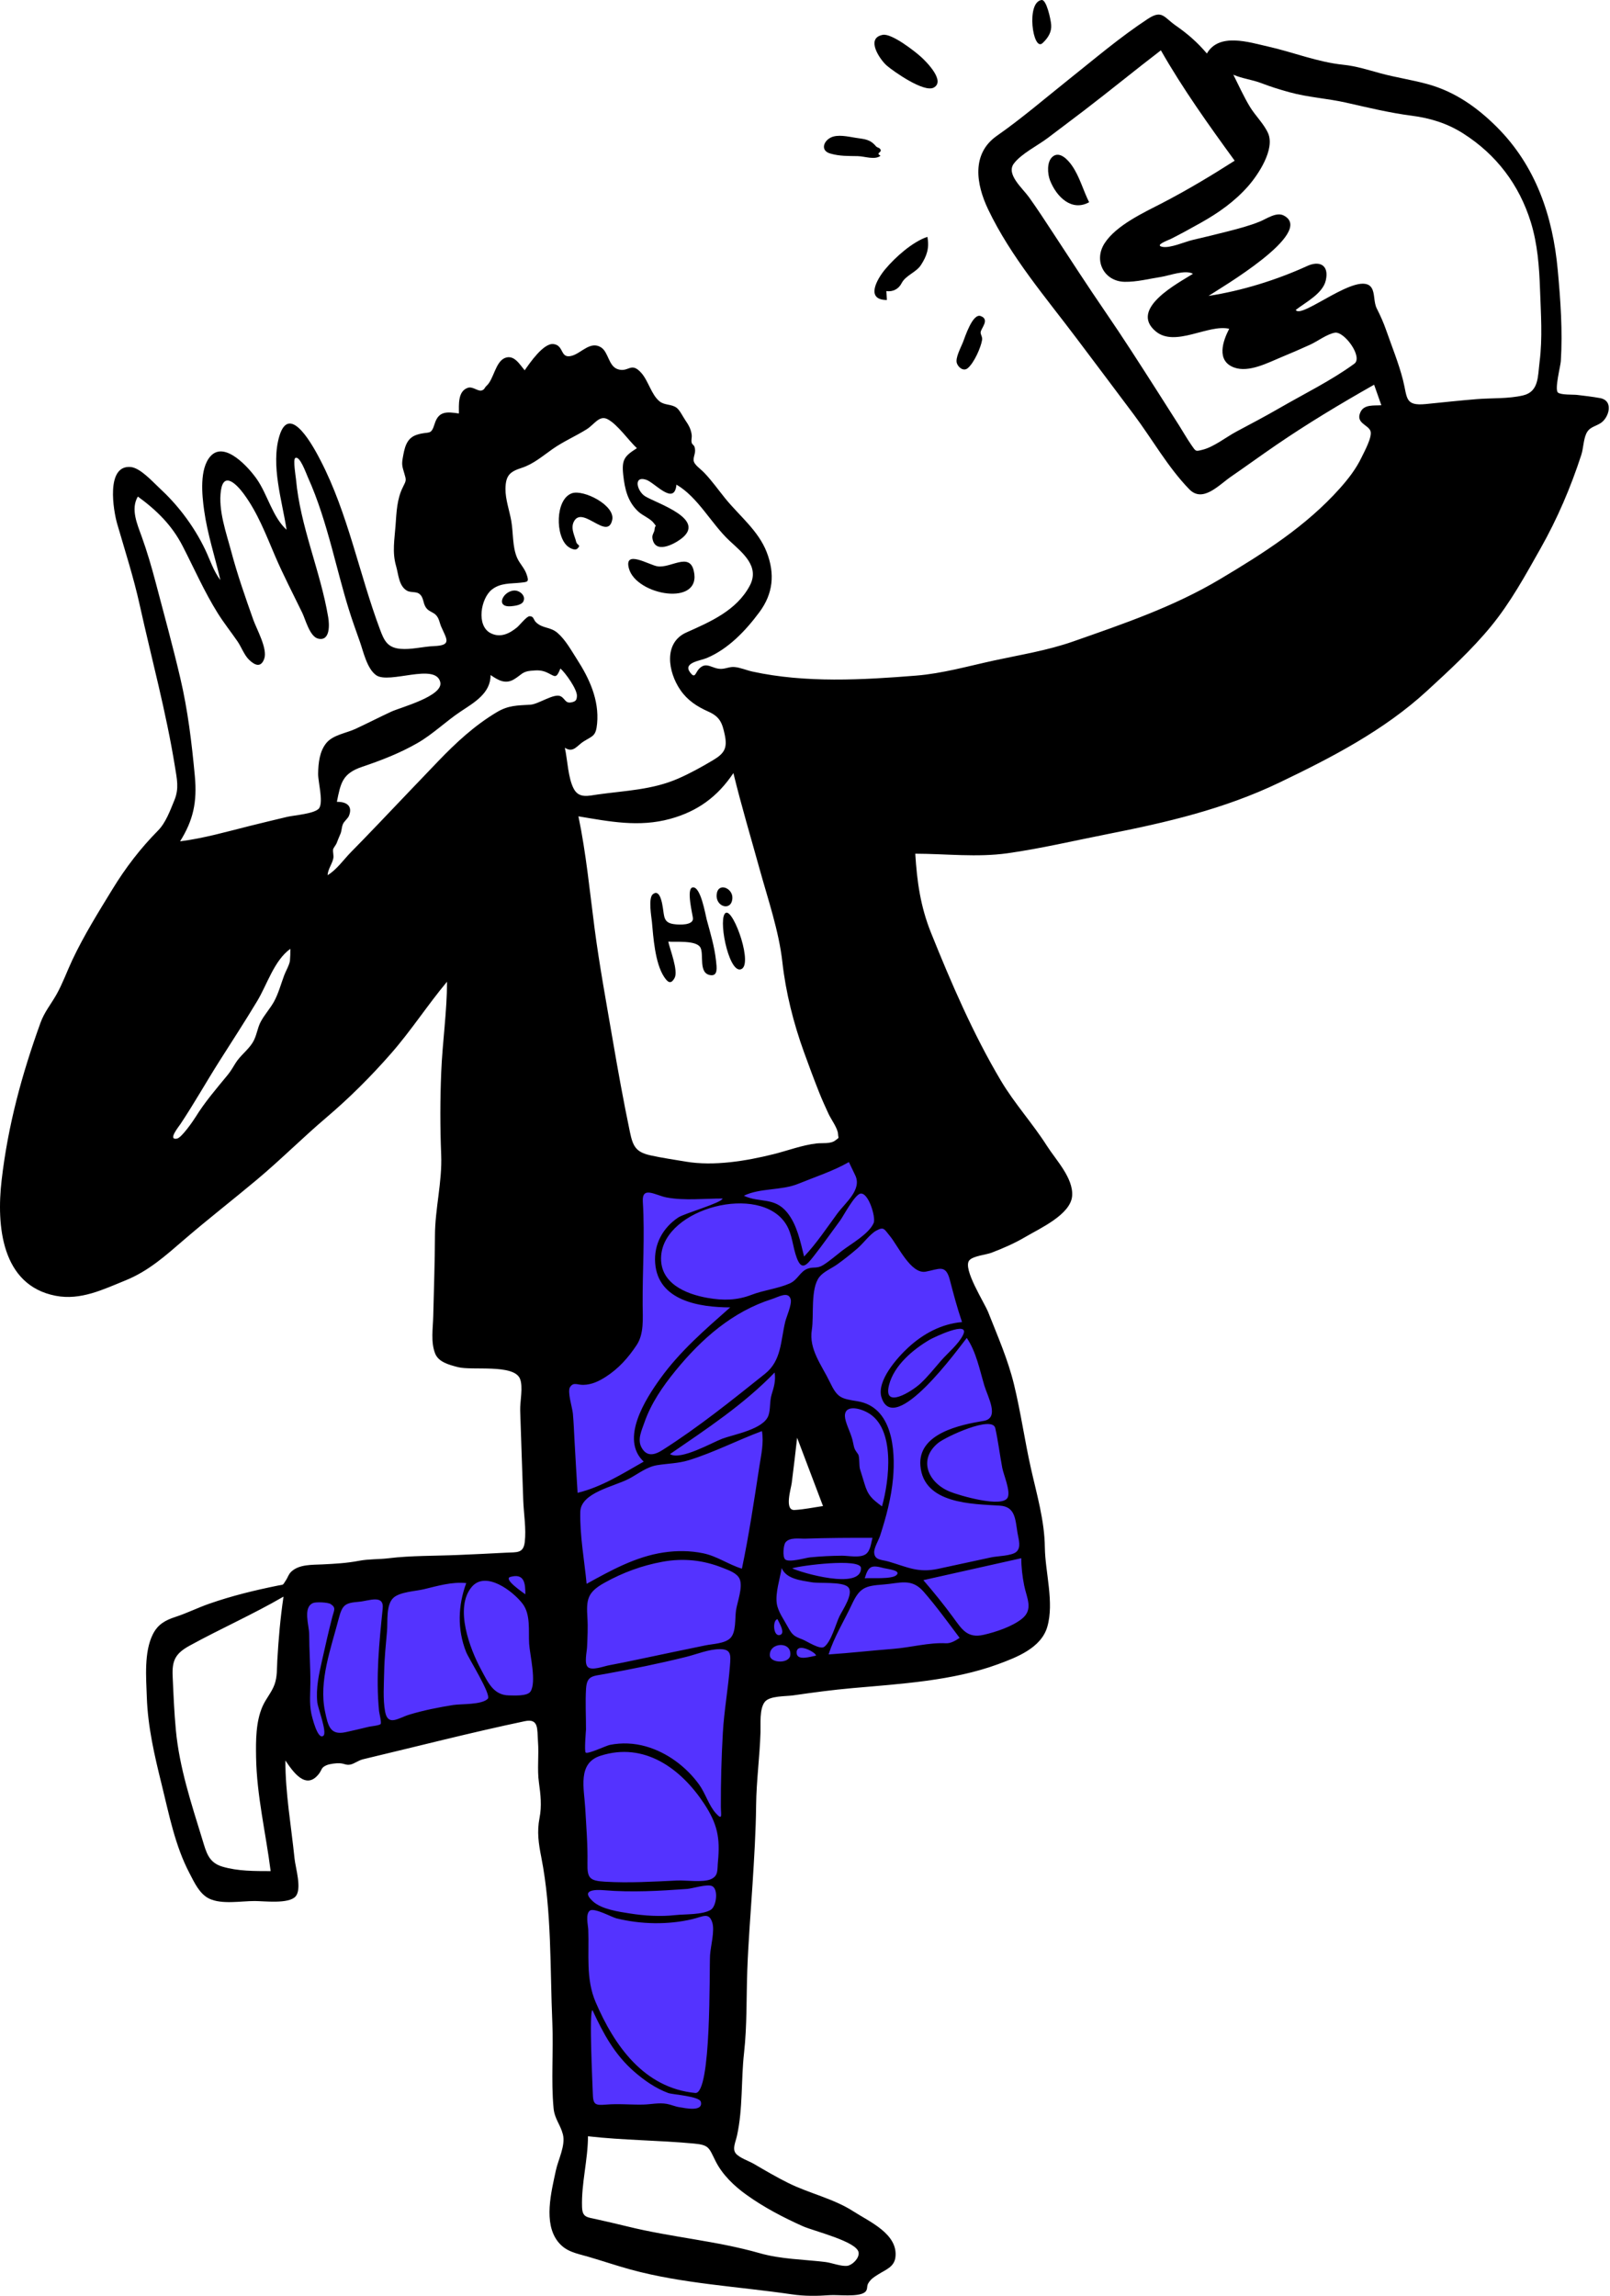<svg width="510" height="727" viewBox="0 0 510 727" fill="none" xmlns="http://www.w3.org/2000/svg">
<path fill-rule="evenodd" clip-rule="evenodd" d="M273.199 362.002L273.353 362.02C275.588 362.453 279.292 368.846 280.809 370.663C285.7 376.524 290.591 382.384 295.482 388.244C297.439 390.59 300.262 393.053 301.656 395.767C302.729 397.856 303.097 400.735 303.737 402.973C311.691 430.776 319.469 458.758 325.262 487.103C326.509 493.204 327.692 499.347 328.385 505.54C328.727 508.601 329.626 513.1 328.293 516.058C326.79 519.392 321.954 520.778 318.812 521.811C312.7 523.823 306.3 525.021 299.968 526.096C284.711 528.685 269.263 530.19 253.844 531.407C249.133 531.778 244.284 531.772 239.603 532.405C237.368 532.707 238.038 532.107 237.333 533.608C236.352 535.697 237.003 540.054 236.886 542.331C236.612 547.686 236.338 553.04 236.064 558.396L233.82 602.216C233.061 617.024 232.303 631.833 231.544 646.642C231.257 652.253 230.97 657.864 230.683 663.476C230.529 666.475 230.986 670.347 230.182 673.251C229.574 675.447 230.574 674.8 227.881 674.93C221.645 675.231 215.184 674.476 208.946 674.253C201.872 674 194.796 673.747 187.72 673.494C185.699 673.421 183.441 673.995 182.627 672.546C181.635 670.782 182.39 665.931 182.32 663.961C182.124 658.472 181.928 652.981 181.731 647.492C181.192 632.422 180.653 617.352 180.114 602.283C179.379 581.731 178.643 561.178 177.908 540.624C170.04 542.208 162.172 543.792 154.303 545.375C142.677 547.715 131.05 550.055 119.423 552.394C114.091 553.467 107.758 555.916 102.252 555.126C96.783 554.341 94.522 552.005 94.215 546.814C93.885 541.249 94.014 535.64 94.088 530.07C94.211 520.96 94.473 511.851 94.817 502.746C110.351 501.347 125.886 499.947 141.42 498.548C149.692 497.802 157.965 497.058 166.235 496.312C168.112 496.144 172.74 496.506 173.578 495.091C174.881 492.891 173.431 485.658 173.392 483.17L173.021 459.648L171.663 373.102C175.383 373.224 179.102 373.335 182.821 373.439C199.002 373.896 215.263 374.558 231.449 374.06C239.566 373.811 247.257 371.621 254.92 369.037C258.994 367.664 263.027 366.168 267.029 364.595C268.288 364.1 271.994 361.758 273.353 362.02L273.199 362.002ZM251.414 442.536L243.148 482.967L271.435 481.093L251.414 442.536Z" fill="#5433FF"/>
<path fill-rule="evenodd" clip-rule="evenodd" d="M487.689 114.63C487.111 119.127 487.522 124.03 482.446 125.215C477.748 126.313 472.593 126.005 467.803 126.39C462.42 126.822 457.053 127.413 451.681 127.946C444.909 128.616 445.875 126.014 444.394 120.23C443.041 114.948 440.882 109.677 439.085 104.526C438.251 102.132 437.254 99.929 436.116 97.673C435.085 95.63 435.575 92.852 434.464 91.135C430.672 85.277 412.18 101.295 410.462 98.138C413.591 95.702 419.006 92.976 419.966 88.808C421.095 83.909 417.982 82.446 414.07 84.237C404.445 88.647 393.336 92.093 382.838 93.7C386.233 91.431 416.94 73.544 406.635 68.238C404.312 67.042 401.21 69.293 399.116 70.145C395.791 71.497 392.319 72.403 388.849 73.289C385.192 74.222 381.526 75.12 377.849 75.969C375.27 76.564 370.673 78.679 368.16 78.157C365.609 77.627 370.128 76.043 370.868 75.67C374.095 74.044 377.269 72.298 380.419 70.529C386.007 67.39 391.169 63.755 395.419 58.902C398.626 55.241 403.921 47.245 401.689 42.182C400.395 39.247 397.56 36.535 395.894 33.755C393.949 30.507 392.379 27.046 390.689 23.662C393.517 24.905 396.69 25.224 399.576 26.339C402.462 27.456 405.393 28.36 408.395 29.189C414.418 30.854 420.424 31.15 426.393 32.5C433.15 34.028 440.19 35.736 447.055 36.62C453.031 37.387 458.406 39.023 463.527 42.282C473.985 48.938 481.24 58.501 484.909 70.327C487.059 77.255 487.582 84.483 487.835 91.69C488.102 99.29 488.662 107.064 487.689 114.63ZM428.997 115.189C421.694 120.513 413.181 124.673 405.344 129.202C400.859 131.792 396.279 134.213 391.705 136.642C388.459 138.365 384.515 141.536 380.942 142.42C378.681 142.98 378.85 143.022 377.419 140.961C376.052 138.993 374.858 136.875 373.578 134.848C371.219 131.111 368.838 127.388 366.456 123.665C361.117 115.32 355.788 106.976 350.178 98.808C344.55 90.612 339.151 82.265 333.7 73.953C331.166 70.089 328.647 66.21 325.958 62.451C323.905 59.582 318.641 55.205 321.14 51.826C323.462 48.687 328.752 46.08 331.881 43.704C335.704 40.804 339.551 37.933 343.364 35.018C351.561 28.751 359.543 22.212 367.733 15.936C374.683 28.127 382.86 39.555 391.107 50.889C383.649 55.648 376.114 60.172 368.255 64.247C362.45 67.256 353.57 71.323 349.903 77.031C346.292 82.652 349.839 89.138 356.277 89.241C360.128 89.303 363.966 88.283 367.74 87.7C370.465 87.28 375.441 85.316 377.898 86.7C373.482 89.518 357.46 97.729 366.097 104.929C372.27 110.075 382.706 102.565 389.374 104.111C387.342 108.011 385.229 114.234 390.871 116.355C395.566 118.121 401.711 114.83 405.936 113.084C408.99 111.824 412.024 110.52 415.026 109.144C417.413 108.049 420.272 105.83 422.823 105.358C425.799 104.806 431.86 113.101 428.997 115.189ZM293.236 402.688C297.414 401.926 299.559 400.198 300.875 405.271C302.055 409.816 303.223 414.193 304.741 418.653C298.215 419.217 292.458 422.333 287.698 426.717C284.309 429.84 277.568 437.296 279.24 442.526C283.299 455.237 303.804 426.722 306.241 423.675C309.223 428.034 310.321 433.742 311.803 438.728C312.859 442.276 316.775 449.078 311.598 449.94C304.33 451.152 290.695 453.858 291.557 464.151C292.575 476.3 308.03 476.231 316.701 476.778C321.59 477.085 321.612 481.002 322.308 485.386C322.62 487.346 323.593 489.995 321.928 491.431C320.45 492.705 315.923 492.74 314 493.153C308.391 494.357 302.787 495.584 297.18 496.787C290.814 498.153 287.448 496.24 281.497 494.496C279.293 493.851 277.08 494.123 276.918 491.656C276.819 490.142 278.3 487.802 278.785 486.305C280.706 480.382 282.341 474.284 282.893 468.064C283.696 459.026 282.693 445.475 271.564 443.711C266.27 442.872 265.252 442.598 262.862 437.63C260.276 432.257 256.172 427.281 257.164 421.091C257.882 416.606 256.671 408.119 259.534 404.399C260.857 402.679 263.437 401.653 265.198 400.391C267.442 398.781 269.603 397.058 271.694 395.255C273.453 393.741 275.597 390.779 277.591 389.685C280.028 388.346 280.102 389.258 281.852 391.348C284.434 394.434 288.54 403.545 293.236 402.688ZM305.046 422.768C303.598 425.69 300.251 428.407 298.12 430.847C295.976 433.301 293.947 435.894 291.555 438.118C288.923 440.566 279.575 446.479 281.634 438.52C283.237 432.329 289.234 427.316 294.513 424.227C295.534 423.627 307.496 417.823 305.046 422.768ZM315.273 452.238C316.2 456.382 316.698 460.653 317.49 464.826C317.895 466.96 320.139 472.114 319.224 474.166C317.675 477.644 303.727 473.526 300.835 472.33C293.953 469.481 290.794 462.167 297.141 456.958C299.547 454.984 314.346 448.097 315.273 452.238ZM324.416 502.002C325.193 505.957 327.466 509.624 323.709 512.615C320.59 515.098 315.478 516.792 311.635 517.676C306.395 518.88 304.711 515.944 301.937 512.168C298.955 508.108 295.781 504.185 292.487 500.372C302.831 498.057 313.173 495.741 323.517 493.426C323.511 496.308 323.861 499.178 324.416 502.002ZM299.633 520.36C294.239 520.08 288.435 521.704 282.965 522.131C276.133 522.664 269.321 523.44 262.483 523.899C264.235 518.31 267.381 513.325 269.843 508.045C272.312 502.747 274.046 502.174 279.726 501.765C284.99 501.387 288.702 499.575 292.587 504.04C296.629 508.685 300.289 513.732 303.979 518.655C302.724 519.495 301.223 520.442 299.633 520.36ZM261.076 521.5C259.745 522.47 255.641 519.714 254.258 519.18C251.567 518.14 250.971 517.805 249.566 515.181C248.36 512.925 246.441 510.36 246.063 507.785C245.565 504.39 247.067 499.92 247.614 496.547C249.07 500.059 253.851 500.466 257.082 501.04C259.524 501.476 266.763 500.783 268.605 502.523C270.64 504.445 266.893 509.806 265.917 511.825C264.752 514.235 263.313 519.871 261.076 521.5ZM258.468 524.285C256.867 524.545 252.257 526.138 252.349 523.213C252.452 519.871 258.795 523.476 258.468 524.285ZM250.345 524.11C250.053 526.924 243.998 526.691 243.86 524.216C243.624 520.033 250.811 519.617 250.345 524.11ZM243.422 448.231C241.875 452.64 232.446 454.217 228.825 455.574C225.518 456.814 215.639 462.536 212.229 460.46C223.771 452.528 235.599 444.754 245.378 434.626C245.779 437.128 245.169 439.218 244.431 441.586C243.766 443.723 244.108 446.278 243.422 448.231ZM240.552 464.308C238.891 475.107 237.261 486.049 235.014 496.741C230.731 495.432 227.199 492.78 222.699 491.856C218.593 491.012 214.351 490.992 210.212 491.608C201.389 492.92 193.524 497.284 185.827 501.536C185.116 494.131 183.643 486.205 183.817 478.773C183.962 472.599 194.526 470.771 199.318 468.221C202.217 466.678 204.839 464.508 208.142 463.97C211.541 463.416 214.82 463.432 218.178 462.397C226.116 459.948 233.586 456.065 241.363 453.171C241.998 456.878 241.115 460.655 240.552 464.308ZM233.135 510.013C232.782 512.468 233.227 516.849 231.356 518.72C229.595 520.482 225.832 520.54 223.509 521.017C216.432 522.474 209.362 523.944 202.296 525.446C199.134 526.118 195.972 526.76 192.797 527.36C191.283 527.645 187.485 529.098 186.21 527.893C185 526.748 185.901 523.093 185.966 521.56C186.097 518.497 186.27 515.424 186.077 512.36C185.709 506.482 186.036 504.231 191.506 501.19C197.318 497.959 203.321 495.747 209.863 494.549C216.486 493.337 222.796 494 229.1 496.542C230.855 497.25 233.486 498.122 234.303 500.013C235.413 502.587 233.509 507.405 233.135 510.013ZM225.167 604.759C222.574 606.385 216.929 606.108 213.949 606.438C209.138 606.97 204.296 606.666 199.516 605.924C195.918 605.366 190.548 604.592 187.79 602.066C183.872 598.477 188.393 598.312 191.392 598.565C200.109 599.298 208.937 598.786 217.646 598.156C219.342 598.033 223.899 596.544 225.534 597.241C227.624 598.132 226.984 603.62 225.167 604.759ZM220.225 662.763C203.983 661.185 194.566 647.735 188.676 633.986C185.515 626.604 186.655 618.859 186.343 611.053C186.286 609.627 185.391 606.089 186.857 605.024C188.234 604.023 193.806 607.117 195.313 607.486C203.038 609.38 211.582 609.561 219.324 607.722C222.678 606.925 224.556 605.444 225.622 608.768C226.48 611.445 225.072 616.377 224.918 619.183C224.653 624.035 225.413 663.266 220.225 662.763ZM187.779 662.778C187.717 660.422 186.528 636.615 187.681 636.543C191.108 643.935 194.628 650.547 200.866 655.985C204.053 658.764 207.636 661.268 211.621 662.76C213.118 663.32 221.602 663.745 222.018 665.603C222.745 668.854 216.953 667.542 215.235 667.278C213.857 667.064 212.617 666.477 211.264 666.232C208.688 665.765 206.254 666.393 203.666 666.445C199.735 666.525 195.875 666.112 191.942 666.453C188.347 666.763 187.875 666.35 187.779 662.778ZM190.177 555.995C204.081 551.501 215.701 560.012 223.039 571.152C227.223 577.505 228.159 581.947 227.427 589.469C227.165 592.162 227.649 593.985 225.173 595.082C222.723 596.169 217.155 595.363 214.504 595.487C206.879 595.843 199.283 596.316 191.658 595.864C186.705 595.571 186.005 594.732 186.091 589.924C186.193 584.136 185.712 578.375 185.385 572.578C185.03 566.306 182.877 558.354 190.177 555.995ZM185.627 547.659C185.635 543.406 185.38 539.043 185.64 534.797C185.898 530.588 187.69 530.796 191.664 530.078C200.27 528.522 208.864 526.781 217.354 524.672C220.711 523.838 224.506 522.237 228.004 522.224C231.675 522.21 231.48 524.097 231.235 527.348C230.691 534.547 229.372 541.64 228.971 548.801C228.538 556.53 228.311 564.358 228.346 572.096C228.358 574.707 228.992 576.642 226.766 574.198C224.536 571.749 223.446 567.848 221.455 565.096C217.378 559.462 211.318 554.93 204.593 553.021C200.875 551.966 196.965 551.783 193.174 552.547C192.024 552.778 186.263 555.528 185.53 554.985C185.034 554.617 185.626 547.831 185.627 547.659ZM236.493 695.044C242.008 698.993 248.115 702.183 254.297 704.954C257.776 706.512 271.546 709.792 271.985 713.3C272.22 715.171 269.938 717.269 268.443 717.49C266.547 717.771 263.423 716.533 261.492 716.298C254.469 715.446 247.46 715.44 240.608 713.485C226.927 709.581 212.743 708.481 198.92 705.077C195.631 704.268 192.335 703.508 189.029 702.775C185.889 702.078 184.482 702.197 184.371 698.842C184.126 691.477 186.239 683.932 186.256 676.476C197.438 677.752 208.659 677.735 219.873 678.786C224.678 679.235 224.566 680.146 226.671 684.345C228.857 688.7 232.575 692.239 236.493 695.044ZM181.968 455.77C181.827 453.043 181.716 450.31 181.469 447.591C181.304 445.764 179.635 440.658 180.576 439.236C181.694 437.547 182.82 438.578 184.82 438.53C187.456 438.468 189.664 437.408 191.838 436.021C195.955 433.395 199.016 429.938 201.688 425.903C204.039 422.353 203.601 417.502 203.572 413.25C203.498 402.257 204.299 391.533 203.628 380.491C203.32 375.419 207.65 378.53 211.146 379.187C216.865 380.26 223.081 379.517 228.893 379.531C228.677 380.883 216.792 384.239 214.872 385.517C209.956 388.786 207.089 394.016 207.538 399.979C208.44 411.975 221.651 413.98 231.305 414.003C223.296 421.085 215.43 427.837 209.135 436.573C204.494 443.015 196.319 455.716 203.907 462.842C197.199 466.652 190.552 470.889 182.966 472.723C182.626 467.073 182.262 461.423 181.968 455.77ZM178.923 236.791C181.654 238.545 182.802 236.065 184.88 234.781C187.807 232.971 188.776 233.149 189.147 229.108C189.834 221.613 186.681 214.828 182.722 208.695C180.923 205.907 179.128 202.587 176.588 200.407C174.273 198.421 171.932 199.105 169.787 197.051C168.945 196.243 169.125 195.104 167.733 195.136C166.816 195.158 164.588 197.997 163.831 198.625C161.439 200.605 158.513 202.112 155.378 200.479C150.814 198.103 152.28 189.477 155.825 186.683C158.555 184.531 161.78 184.863 164.888 184.516C167.218 184.257 167.703 184.358 166.744 181.691C166.073 179.824 164.524 178.367 163.759 176.54C162.289 173.033 162.609 168.77 161.974 165.059C161.403 161.733 160.07 158.136 160.118 154.758C160.182 150.457 161.587 149.34 165.313 148.134C168.923 146.966 171.912 144.391 174.987 142.228C178.468 139.779 182.28 138.162 185.856 135.926C188.285 134.407 189.852 131.337 192.522 132.771C195.694 134.475 199.049 139.407 201.747 141.928C197.8 144.434 196.882 145.53 197.425 150.436C197.925 154.933 198.841 158.941 202.279 162.074C203.599 163.278 206.063 164.242 207.087 165.63C208.281 167.247 207.504 165.822 207.354 167.647C207.274 168.632 206.495 169.276 206.664 170.414C207.422 175.468 213.228 172.485 215.621 170.729C224.17 164.456 208.207 159.474 204.416 157.188C201.798 155.609 200.503 150.57 204.651 151.909C207.41 152.799 213.644 160.349 214.277 153.467C221.119 157.442 225.341 165.886 231.079 171.225C235.216 175.075 240.774 179.346 237.489 185.496C233.305 193.335 225.006 196.893 217.431 200.275C210.082 203.555 211.609 212.838 215.536 218.52C217.807 221.804 220.782 223.729 224.361 225.324C228.018 226.956 228.777 228.872 229.576 232.655C230.463 236.851 229.521 238.543 225.887 240.711C222.339 242.829 218.63 244.88 214.842 246.537C206.651 250.121 198.154 250.347 189.442 251.569C186.389 251.997 183.461 252.889 181.795 249.862C179.922 246.455 179.784 240.588 178.923 236.791ZM177.606 220.489C175.556 219.408 170.607 222.997 168.015 223.154C163.822 223.409 161.069 223.313 157.348 225.537C150.312 229.741 144.474 235.153 138.832 241.023C132.478 247.634 126.159 254.28 119.826 260.911C116.956 263.914 114.071 266.902 111.155 269.86C108.858 272.192 106.611 275.471 103.767 277.135C103.915 275.158 105.127 273.76 105.557 271.928C105.807 270.857 105.37 269.948 105.531 268.922C105.585 268.589 106.479 267.431 106.615 267.052C106.978 266.05 107.422 265.06 107.853 264.019C108.255 263.048 108.196 262.041 108.604 261.027C109.023 259.981 110.172 259.289 110.57 258.259C111.738 255.244 109.805 253.846 106.713 253.917C107.923 247.884 108.452 244.934 114.759 242.807C120.785 240.774 126.671 238.493 132.207 235.317C137.122 232.498 141.222 228.434 145.947 225.292C150.177 222.478 155.443 219.53 155.399 213.76C157.797 215.387 160.045 216.755 162.788 215.136C165.104 213.769 165.411 212.668 168.087 212.41C170.273 212.201 171.627 212.145 173.576 213.106C175.871 214.236 176.185 215.022 177.521 211.694C179.04 212.973 182.88 218.298 182.752 220.406C182.682 221.567 182.506 222.091 181.067 222.397C179.026 222.831 179.105 221.279 177.606 220.489ZM168.046 535.644C167.048 537.173 162.842 536.891 161.218 536.87C156.267 536.806 154.536 532.651 152.364 528.635C148.939 522.305 143.821 509.155 149.439 502.512C153.874 497.268 162.511 503.875 165.536 507.835C168.149 511.256 167.373 516.388 167.616 520.494C167.82 523.954 170.017 532.626 168.046 535.644ZM154.519 537.937C152.54 539.916 146.116 539.497 143.493 539.922C138.812 540.68 134.157 541.591 129.615 542.974C126.234 544.003 122.892 546.772 122 542.059C121.252 538.097 121.624 533.344 121.696 529.345C121.773 525.03 122.225 520.77 122.6 516.475C122.854 513.57 122.218 508.226 124.589 505.996C126.633 504.075 131.602 503.89 134.255 503.253C138.612 502.208 143.164 500.836 147.692 501.304C145.05 508.475 144.826 515.996 147.659 523.142C148.466 525.182 155.742 536.714 154.519 537.937ZM121.226 509.368C120.122 520.155 119.012 531.01 120.075 541.851C120.139 542.498 120.912 545.46 120.576 545.923C120.228 546.403 117.479 546.652 116.855 546.799C114.376 547.387 111.9 548.01 109.405 548.532C104.549 549.548 103.915 546.48 102.962 541.979C100.921 532.336 104.878 521.881 107.276 512.62C108.443 508.11 109.309 507.59 113.744 507.216C116.83 506.957 121.695 504.784 121.226 509.368ZM102.473 549.613C100.618 551.301 98.763 543.336 98.599 542.525C97.95 539.302 98.311 536.033 98.321 532.759C98.337 527.646 97.946 522.557 97.938 517.468C97.934 514.715 95.871 509.087 99.129 507.631C100.084 507.204 103.881 507.382 104.743 507.944C106.533 509.113 105.827 509.87 105.297 511.903C104.109 516.466 103.083 521.052 102.049 525.653C101.035 530.164 100.034 534.505 100.517 539.164C100.676 540.705 103.656 548.537 102.473 549.613ZM161.658 499.351C166.181 498.076 166.423 501.542 166.416 504.859C165.726 504.331 159.297 500.016 161.658 499.351ZM101.144 255.852C100.036 257.679 93.015 258.178 91.009 258.659C87.062 259.604 83.113 260.543 79.176 261.527C71.801 263.372 64.607 265.452 57.046 266.417C61.198 259.77 62.489 254.029 61.717 245.734C60.743 235.26 59.504 224.893 57.093 214.64C54.716 204.531 51.964 194.489 49.313 184.447C48.011 179.513 46.603 174.673 44.871 169.873C43.483 166.025 41.314 161.182 43.671 157.238C49.651 161.601 54.448 166.302 57.859 172.93C61.513 180.035 64.704 187.329 68.945 194.127C70.884 197.234 73.148 200.069 75.223 203.077C76.457 204.867 77.356 207.449 78.928 208.96C80.74 210.7 82.672 211.52 83.708 208.584C84.819 205.432 81.274 199.196 80.228 196.236C77.701 189.091 75.196 181.96 73.247 174.631C71.67 168.706 69.065 161.543 69.987 155.292C70.9 149.103 75.099 153.532 77.224 156.41C81.604 162.342 84.227 169.256 87.105 175.981C89.749 182.159 92.835 188.049 95.761 194.085C96.78 196.185 98.122 201.61 100.789 202.234C104.666 203.143 104.337 197.683 103.967 195.467C101.51 180.781 95.096 166.719 93.765 151.778C93.701 151.064 92.774 145.512 93.519 145.049C94.965 144.15 96.915 149.782 97.538 151.162C100.781 158.339 103.04 165.904 105.113 173.486C106.875 179.934 108.47 186.43 110.448 192.816C111.535 196.327 112.781 199.779 114.01 203.242C115.121 206.378 116.249 211.739 119.147 213.806C123.259 216.738 137.972 209.766 139.463 215.999C140.524 220.429 126.881 223.997 123.975 225.342C120.15 227.113 116.398 229.052 112.571 230.825C109.674 232.165 105.51 232.715 103.414 235.239C101.194 237.912 100.838 241.666 100.772 244.982C100.721 247.492 102.46 253.686 101.144 255.852ZM91.846 304.226C91.652 305.618 90.545 307.462 90.047 308.787C89.034 311.486 88.172 314.711 86.762 317.233C85.549 319.405 83.76 321.347 82.588 323.551C81.477 325.643 81.329 328.055 80.031 330.149C78.545 332.542 76.09 334.264 74.615 336.642C73.888 337.816 73.137 339.156 72.11 340.405C68.472 344.832 64.86 349.008 61.934 353.75C61.186 354.964 57.531 360.263 56.076 360.55C53.036 361.147 56.575 356.825 57.17 355.931C61.478 349.465 65.304 342.659 69.462 336.093C73.49 329.736 77.612 323.428 81.488 316.975C84.649 311.714 86.835 304.161 91.974 300.455C91.993 301.715 91.951 302.972 91.846 304.226ZM232.32 244.807C234.823 255.095 237.816 265.064 240.637 275.26C243.255 284.72 246.738 294.844 247.823 304.597C248.898 314.258 251.368 324.033 254.69 333.203C256.225 337.446 257.805 341.705 259.471 345.899C260.387 348.203 261.411 350.455 262.45 352.705C263.257 354.453 265.389 357.284 265.471 359.136C265.537 360.619 266.052 360.027 264.588 361.141C263.072 362.296 260.446 361.877 258.68 362.08C254.075 362.613 249.585 364.345 245.096 365.467C236.438 367.631 226.118 369.348 217.246 367.843C213.514 367.209 209.638 366.66 205.947 365.835C201.407 364.819 200.473 362.94 199.542 358.477C197.504 348.721 195.748 338.99 194.066 329.168C192.065 317.486 189.899 305.817 188.355 294.062C186.796 282.17 185.675 270.266 183.231 258.503C193.09 260.152 202.374 262.014 212.261 259.313C221.017 256.921 227.338 252.245 232.32 244.807ZM270.912 372.173C273.116 376.716 267.804 380.8 265.229 384.299C261.834 388.91 258.664 393.729 254.715 397.9C253.53 393.16 252.491 387.826 249.33 383.933C245.293 378.961 240.581 380.993 235.635 378.641C240.822 376.118 247.445 377.081 252.947 374.831C258.374 372.612 263.854 370.87 268.904 367.987C269.575 369.382 270.237 370.78 270.912 372.173ZM251.677 478.156C248.362 478.34 250.58 471.349 250.795 469.612C251.387 464.837 251.985 460.062 252.504 455.278C255.239 462.491 257.973 469.703 260.706 476.914C257.701 477.343 254.716 477.987 251.677 478.156ZM246.285 512.729C246.737 513.734 248.846 517.084 247.181 517.702C244.899 518.548 244.625 513 246.285 512.729ZM242.33 435.033C231.77 443.464 221.283 451.917 209.857 459.175C207.354 460.766 204.833 461.431 203.173 458.277C201.869 455.798 203.247 453.004 204.083 450.577C206.216 444.388 209.933 439.008 214.051 433.971C222.276 423.912 232.065 415.321 244.557 411.355C246.6 410.706 249.755 408.748 250.471 411.452C250.893 413.042 249.109 417.013 248.747 418.506C247.255 424.67 247.58 430.843 242.33 435.033ZM272.728 496.521C272.96 503.68 253.39 497.906 250.951 496.626C253.51 495.768 272.623 493.302 272.728 496.521ZM279.995 496.566C281.158 496.876 285.617 497.269 283.951 498.793C282.461 500.157 275.709 499.61 273.919 499.778C275.121 495.828 276.034 495.511 279.995 496.566ZM276.369 486.976C275.932 488.569 275.754 490.999 274.327 492.09C272.548 493.45 268.769 492.624 266.756 492.635C263.336 492.653 259.921 492.828 256.518 493.168C255.216 493.297 249.943 494.886 248.723 493.802C247.827 493.006 248.161 489.27 248.814 488.43C250.154 486.704 253.24 487.302 255.174 487.233C262.25 486.98 269.289 486.959 276.369 486.976ZM271.826 460.513C270.827 459.029 270.649 459.045 270.222 456.803C269.767 454.403 268.609 452.35 267.927 450.031C266.429 444.928 271.217 445.382 274.73 447.253C283.841 452.107 281.642 469.068 279.388 477.009C276.113 474.601 274.904 473.509 273.777 469.623C273.348 468.146 272.868 466.696 272.422 465.227C272.095 464.146 272.323 461.253 271.826 460.513ZM272.615 377.961C275.159 377.654 277.486 385.547 276.759 387.255C275.272 390.749 269.589 393.87 266.694 396.1C264.767 397.585 262.853 399.287 260.793 400.582C258.88 401.783 257.78 401.109 256.002 401.686C253.429 402.519 252.805 405.242 250.171 406.412C246.465 408.059 241.974 408.52 238.104 410.007C233.407 411.811 229.103 411.86 224.179 411.005C217.098 409.776 208.797 406.262 209.436 397.658C210.561 382.476 240.711 374.697 248.934 387.57C251.074 390.92 251.041 394.826 252.43 398.425C253.935 402.32 255.394 400.789 257.658 397.92C260.619 394.167 263.37 390.212 266.215 386.369C267.135 385.127 270.779 378.184 272.615 377.961ZM87.841 525.778C87.697 528.36 87.852 530.979 86.954 533.443C86.049 535.927 84.215 537.936 83.159 540.351C81.017 545.244 81.033 551.165 81.118 556.408C81.318 568.608 84.206 580.457 85.734 592.511C80.648 592.499 75.391 592.556 70.462 591.102C66.059 589.803 65.356 586.585 64.111 582.53C60.614 571.141 56.838 559.801 55.709 547.874C55.172 542.19 54.946 536.46 54.689 530.758C54.465 525.756 55.588 523.574 60.103 521.098C69.918 515.714 80.092 511.231 89.806 505.592C88.813 512.283 88.219 519.026 87.841 525.778ZM506.837 126.059C504.447 125.621 502.035 125.347 499.624 125.059C498.365 124.908 494.445 125.118 493.503 124.298C492.382 123.322 494.323 115.942 494.422 114.358C495.029 104.835 494.324 95.017 493.45 85.529C491.87 68.354 486.468 52.443 474.006 40.075C467.803 33.919 460.829 29.035 452.358 26.678C447.422 25.305 442.336 24.572 437.39 23.241C433.4 22.165 429.676 20.934 425.531 20.508C417.264 19.657 409.706 16.534 401.639 14.727C395.703 13.397 386.156 10.244 382.308 16.946C379.279 13.393 376.232 10.726 372.411 8.075C368.752 5.537 368.154 3.001 363.672 5.933C354.966 11.628 346.812 18.576 338.68 25.056C331.085 31.108 323.736 37.446 315.776 43.011C307.658 48.688 309.197 58.322 313.015 66.308C320.198 81.34 331.276 94.192 340.974 107.077C347.048 115.149 353.142 123.232 359.192 131.32C364.976 139.05 369.979 147.997 376.737 154.942C380.998 159.32 386.085 153.595 389.93 150.949C394.703 147.664 399.393 144.256 404.172 140.98C414.123 134.156 424.772 127.764 435.278 121.824C436.042 123.99 436.806 126.156 437.57 128.322C435.263 128.495 432.146 127.98 430.972 130.461C429.294 134.004 433.41 134.469 434.132 136.501C434.776 138.315 432.133 143.107 431.352 144.742C429.594 148.426 427.139 151.602 424.434 154.634C413.735 166.635 400.195 175.219 386.458 183.401C371.757 192.155 356.001 197.5 339.907 203.141C331.723 206.009 323.229 207.342 314.784 209.178C306.646 210.948 298.516 213.273 290.201 213.941C273.188 215.306 255.135 216.329 238.329 212.66C236.489 212.259 234.542 211.389 232.67 211.224C231.17 211.091 230.059 211.72 228.642 211.801C225.601 211.975 223.858 209.255 221.442 211.782C220.233 213.046 220.212 215.168 218.527 212.809C216.384 209.808 221.862 209.228 223.891 208.373C230.726 205.494 236.22 199.698 240.562 193.84C244.902 187.986 245.526 181.734 242.883 174.88C240.242 168.029 234.235 163.385 229.725 157.821C227.543 155.127 225.536 152.277 223.14 149.762C221.862 148.418 219.801 147.132 219.721 145.778C219.628 144.203 220.571 143.421 220.007 141.507C219.861 141.009 219.235 140.726 219.102 140.179C218.892 139.307 219.218 138.559 219.108 137.709C218.855 135.761 218.091 134.537 217.009 132.94C216.335 131.943 215.35 129.946 214.423 129.199C212.798 127.889 210.582 128.423 208.93 127.095C206.316 124.995 205.397 120.569 203.084 118.02C199.828 114.432 199.134 118.057 195.685 116.914C192.736 115.935 192.77 111.497 190.387 109.996C187.03 107.882 184.203 111.772 181.222 112.638C177.3 113.778 178.807 109.353 175.311 108.95C172.154 108.586 167.782 114.989 166.208 117.263C164.604 115.394 162.85 112.209 159.964 113.35C156.934 114.548 156.396 120.124 154.182 122.113C153.41 122.805 153.573 123.315 152.624 123.634C151.398 124.044 149.765 122.265 148.18 122.807C144.983 123.902 145.373 128.168 145.366 130.932C141.594 130.381 138.963 130.1 137.701 134.165C136.465 138.144 135.996 136.388 132.019 137.68C128.59 138.794 128.111 142.05 127.545 145.234C127.195 147.214 127.519 148.023 128.051 149.828C128.723 152.102 128.723 152.073 127.628 154.244C125.719 158.031 125.605 162.204 125.3 166.372C124.976 170.819 124.198 174.868 125.461 179.212C126.243 181.9 126.303 185.558 128.936 187.063C129.98 187.66 131.754 187.333 132.642 187.925C134.339 189.054 133.823 190.774 134.952 192.424C135.799 193.659 137.164 193.778 138.113 194.779C139.144 195.868 139.205 197.196 139.793 198.526C141.531 202.464 143.166 204.369 137.5 204.594C134.004 204.732 130.275 205.781 126.793 205.459C122.684 205.08 121.663 202.784 120.355 199.287C113.764 181.665 110.222 162.565 101.542 145.807C99.636 142.128 91.813 127.097 88.506 138.049C85.718 147.286 89.376 158.559 90.779 167.753C86.378 163.787 84.75 156.642 81.408 151.799C78.94 148.221 71.211 139.434 66.68 144.469C63.109 148.438 64.002 156.853 64.661 161.597C65.702 169.103 68.1 176.336 69.814 183.697C67.656 180.876 66.593 177.431 65.096 174.254C63.219 170.27 60.877 166.49 58.208 162.989C55.875 159.93 53.268 157.086 50.44 154.478C48.279 152.483 44.409 148.117 41.339 147.881C33.441 147.275 35.925 161.764 37.128 165.906C39.621 174.492 42.325 182.841 44.261 191.599C48.045 208.711 52.628 225.428 55.416 242.757C56.033 246.6 56.776 249.667 55.257 253.36C53.917 256.614 52.528 260.506 50.057 263.008C44.464 268.674 39.82 274.724 35.639 281.551C31.161 288.863 26.551 296.259 22.896 304.022C21.215 307.593 19.84 311.455 17.908 314.891C16.164 317.991 14.067 320.441 12.828 323.874C6.904 340.276 2.518 356.391 0.51 373.759C-1.139 388.018 0.397 406.985 17.613 410.322C25.522 411.855 32.623 408.348 39.755 405.453C47.131 402.459 52.465 397.593 58.481 392.421C65.957 385.995 73.719 379.965 81.274 373.646C88.833 367.324 95.814 360.312 103.332 353.922C110.758 347.608 117.476 340.903 123.897 333.572C130.267 326.299 135.442 318.242 141.609 310.867C141.586 320.415 140.169 329.876 139.771 339.41C139.407 348.153 139.399 356.886 139.752 365.624C140.104 374.356 137.797 382.669 137.779 391.383C137.759 399.883 137.422 408.334 137.236 416.824C137.152 420.634 136.406 424.907 137.829 428.581C138.892 431.325 142.232 432.183 145.082 432.923C149.485 434.066 162.735 431.865 164.702 436.57C165.776 439.137 164.694 443.811 164.778 446.648C164.918 451.323 165.089 455.997 165.249 460.671C165.415 465.498 165.576 470.326 165.751 475.152C165.908 479.404 166.735 484.143 166.222 488.353C165.784 491.962 163.68 491.49 160.345 491.675C155.312 491.953 150.277 492.177 145.242 492.396C137.855 492.72 130.146 492.572 123.065 493.444C120.091 493.81 116.841 493.654 113.704 494.251C109.769 494.999 106.135 495.189 102.144 495.387C98.927 495.546 94.791 495.312 92.263 497.691C91.386 498.516 91.19 499.5 90.568 500.418C89.404 502.138 90.052 501.686 88.141 502.073C80.679 503.584 73.592 505.29 66.295 507.833C62.642 509.106 59.253 510.815 55.583 512.013C52.367 513.063 50.009 514.355 48.42 517.512C45.58 523.151 46.299 531.309 46.505 537.386C46.828 546.867 48.934 555.893 51.206 565.062C53.569 574.6 55.422 584.395 60.019 593.158C61.529 596.038 63.16 599.712 66.245 601.213C70.228 603.15 76.353 601.976 80.701 601.983C83.618 601.988 91.433 602.99 93.614 600.544C95.725 598.175 93.6 591.494 93.303 588.554C92.257 578.252 90.377 567.854 90.402 557.482C92.781 560.998 96.908 567.068 101.037 561.68C102.054 560.354 101.657 559.738 103.462 558.97C104.46 558.545 106.564 558.284 107.652 558.358C109.13 558.457 109.678 559.052 111.036 558.76C112.239 558.503 113.591 557.426 114.97 557.099C132.064 553.036 149.058 548.657 166.225 545.037C170.764 544.08 170.119 547.565 170.419 551.489C170.75 555.829 170.118 560.212 170.72 564.504C171.244 568.238 171.652 571.877 170.914 575.633C170.044 580.063 170.604 583.76 171.47 588.148C174.81 605.067 174.213 623.417 174.966 640.613C175.358 649.569 174.516 658.713 175.359 667.621C175.677 670.986 177.555 672.845 178.316 675.905C179.19 679.42 176.807 683.894 176.082 687.299C174.625 694.133 172.066 703.914 176.747 709.86C179.275 713.072 182.589 713.537 186.331 714.623C190.809 715.923 195.224 717.438 199.723 718.669C216.163 723.169 233.929 724.049 250.778 726.529C254.904 727.136 258.731 727.079 262.883 726.792C265.443 726.614 271.747 727.456 273.875 725.924C275.015 725.104 274.437 724.078 275.017 723.076C275.84 721.652 276.837 721.074 278.239 720.188C280.56 718.721 283.244 717.864 283.636 714.836C284.594 707.419 275.325 703.49 270.369 700.283C264.036 696.184 256.386 694.601 249.665 691.255C245.956 689.409 242.379 687.317 238.806 685.222C237.257 684.314 234.116 683.286 233.036 681.856C231.934 680.397 233.013 678.314 233.469 676.229C235.353 667.613 234.716 658.803 235.69 650.097C236.665 641.376 236.4 632.601 236.721 623.836C237.052 614.809 237.797 605.805 238.37 596.791C238.896 588.466 239.428 580.007 239.516 571.673C239.599 563.945 240.653 556.364 240.902 548.585C240.987 545.946 240.513 541.157 242.265 538.921C243.803 536.96 248.893 537.206 251.267 536.862C257.666 535.933 263.756 535.119 270.083 534.559C285.137 533.227 301.89 532.246 316.125 526.999C321.996 524.835 329.808 521.879 331.756 515.138C333.996 507.388 331.072 497.864 330.975 489.941C330.871 481.481 328.419 473.228 326.58 465.031C324.6 456.207 323.353 447.231 321.213 438.441C319.249 430.374 316.065 423.231 313.054 415.573C311.832 412.467 304.875 401.764 307.034 399.124C308.196 397.703 312.383 397.343 314.081 396.692C317.743 395.292 321.41 393.699 324.787 391.704C329.294 389.04 339.164 384.633 339.619 378.714C340.051 373.056 334.493 367.339 331.667 362.897C327.114 355.738 321.372 349.479 317.036 342.179C308.273 327.425 301.304 311.265 294.915 295.365C291.574 287.046 290.482 279.214 289.932 270.335C299.637 270.358 309.515 271.552 319.158 270.195C329.653 268.717 340.162 266.23 350.565 264.18C369.51 260.446 387.699 256.23 405.249 247.822C421.683 239.949 438.359 231.332 451.966 218.834C459.001 212.372 466.179 205.786 472.254 198.396C478.496 190.805 483.191 182.18 488.006 173.657C493.321 164.251 497.552 154.365 500.897 144.076C501.57 142.007 501.573 139.373 502.434 137.419C503.406 135.213 505.173 135.155 507.019 133.993C509.614 132.358 511.343 126.887 506.837 126.059Z" fill="black"/>
<path fill-rule="evenodd" clip-rule="evenodd" d="M280.89 20.759C283.109 22.665 292.671 29.379 295.759 27.747C299.57 25.731 293.537 19.661 291.913 18.164C289.845 16.26 282.459 10.5 279.631 11.035C273.978 12.104 278.894 19.044 280.89 20.759Z" fill="black"/>
<path fill-rule="evenodd" clip-rule="evenodd" d="M285.613 89.662C286.867 87.195 290.201 86.288 291.742 83.901C293.597 81.031 294.449 78.519 293.765 75C289.018 76.598 283.617 81.435 280.441 85.217C277.786 88.378 274.015 94.983 280.943 95C280.883 94.06 280.822 93.118 280.761 92.179C282.839 92.481 284.67 91.521 285.613 89.662Z" fill="black"/>
<path fill-rule="evenodd" clip-rule="evenodd" d="M262.998 48.618C266.058 49.497 268.584 49.373 271.711 49.442C273.98 49.492 277.081 50.739 278.92 49.334C277.288 48.389 279.35 48.336 278.946 47.415C278.607 46.647 277.963 46.898 277.439 46.276C275.571 44.061 273.947 44.088 270.985 43.627C268.689 43.268 265.314 42.441 263.109 43.582C260.788 44.783 259.89 47.724 262.998 48.618Z" fill="black"/>
<path fill-rule="evenodd" clip-rule="evenodd" d="M306.563 116.579C308.542 114.919 310.7 110.113 311.1 107.633C311.257 106.661 310.557 105.917 310.64 105.202C310.8 103.839 313.601 101.205 310.667 100.087C308.101 99.108 305.689 106.712 305.037 108.371C304.368 110.068 302.546 113.374 303.105 115.015C303.569 116.377 305.226 117.699 306.563 116.579Z" fill="black"/>
<path fill-rule="evenodd" clip-rule="evenodd" d="M330.241 13.662C332.032 12 333.166 10.115 332.98 7.83C332.833 6.029 331.485 -0.179 329.967 0.004C324.928 0.612 327.194 16.493 330.241 13.662Z" fill="black"/>
<path fill-rule="evenodd" clip-rule="evenodd" d="M223.865 291.197C223.45 289.679 221.943 280.399 219.336 281.031C217.356 281.511 219.413 289.678 219.505 290.753C219.698 293.001 215.377 292.927 213.369 292.623C210.184 292.142 210.44 290.276 209.963 287.381C209.784 286.287 209.095 281.342 206.813 283.153C205.271 284.377 206.373 290.474 206.501 291.865C206.946 296.684 207.469 304.912 210.334 309.287C211.476 311.032 212.503 311.894 213.703 309.656C214.917 307.391 212.169 300.488 211.688 298.172C213.955 298.393 220.481 297.658 221.847 300.013C223.094 302.162 221.099 308.303 225.1 308.801C227.473 309.097 227.043 306.348 226.815 304.234C226.336 299.798 225.034 295.481 223.865 291.197Z" fill="black"/>
<path fill-rule="evenodd" clip-rule="evenodd" d="M229.944 289.05C227.316 290.237 230.615 307.545 234.46 306.987C238.947 306.334 232.448 287.919 229.944 289.05Z" fill="black"/>
<path fill-rule="evenodd" clip-rule="evenodd" d="M227.015 283.319C226.691 287.216 231.755 288.668 231.995 284.433C232.179 281.166 227.356 279.222 227.015 283.319Z" fill="black"/>
<path fill-rule="evenodd" clip-rule="evenodd" d="M199.217 179.996C201.529 188.612 222.573 192.277 219.738 180.657C218.318 174.839 212.388 180.008 208.248 179.331C205.569 178.893 197.589 173.92 199.217 179.996Z" fill="black"/>
<path fill-rule="evenodd" clip-rule="evenodd" d="M193.932 164.627C194.922 160.017 184.837 154.928 181.177 156.197C175.824 158.055 175.847 169.93 179.931 173.087C180.468 173.502 182.115 174.493 182.922 173.703C184.195 172.454 182.804 172.795 182.507 171.548C182.035 169.565 180.493 167.019 182.029 164.762C184.933 160.5 192.515 171.233 193.932 164.627Z" fill="black"/>
<path fill-rule="evenodd" clip-rule="evenodd" d="M163.181 187.005C159.545 186.801 156.563 192.445 161.913 191.972C162.938 191.881 165.139 191.623 165.733 190.547C166.717 188.764 164.78 187.095 163.181 187.005Z" fill="black"/>
<path fill-rule="evenodd" clip-rule="evenodd" d="M339.581 52.462C338.336 50.662 335.727 47.765 333.482 49.571C331.492 51.172 331.839 55.124 332.603 57.088C334.657 62.375 339.509 67.085 345 64.039C343.092 60.218 342.018 55.987 339.581 52.462Z" fill="black"/>
</svg>
